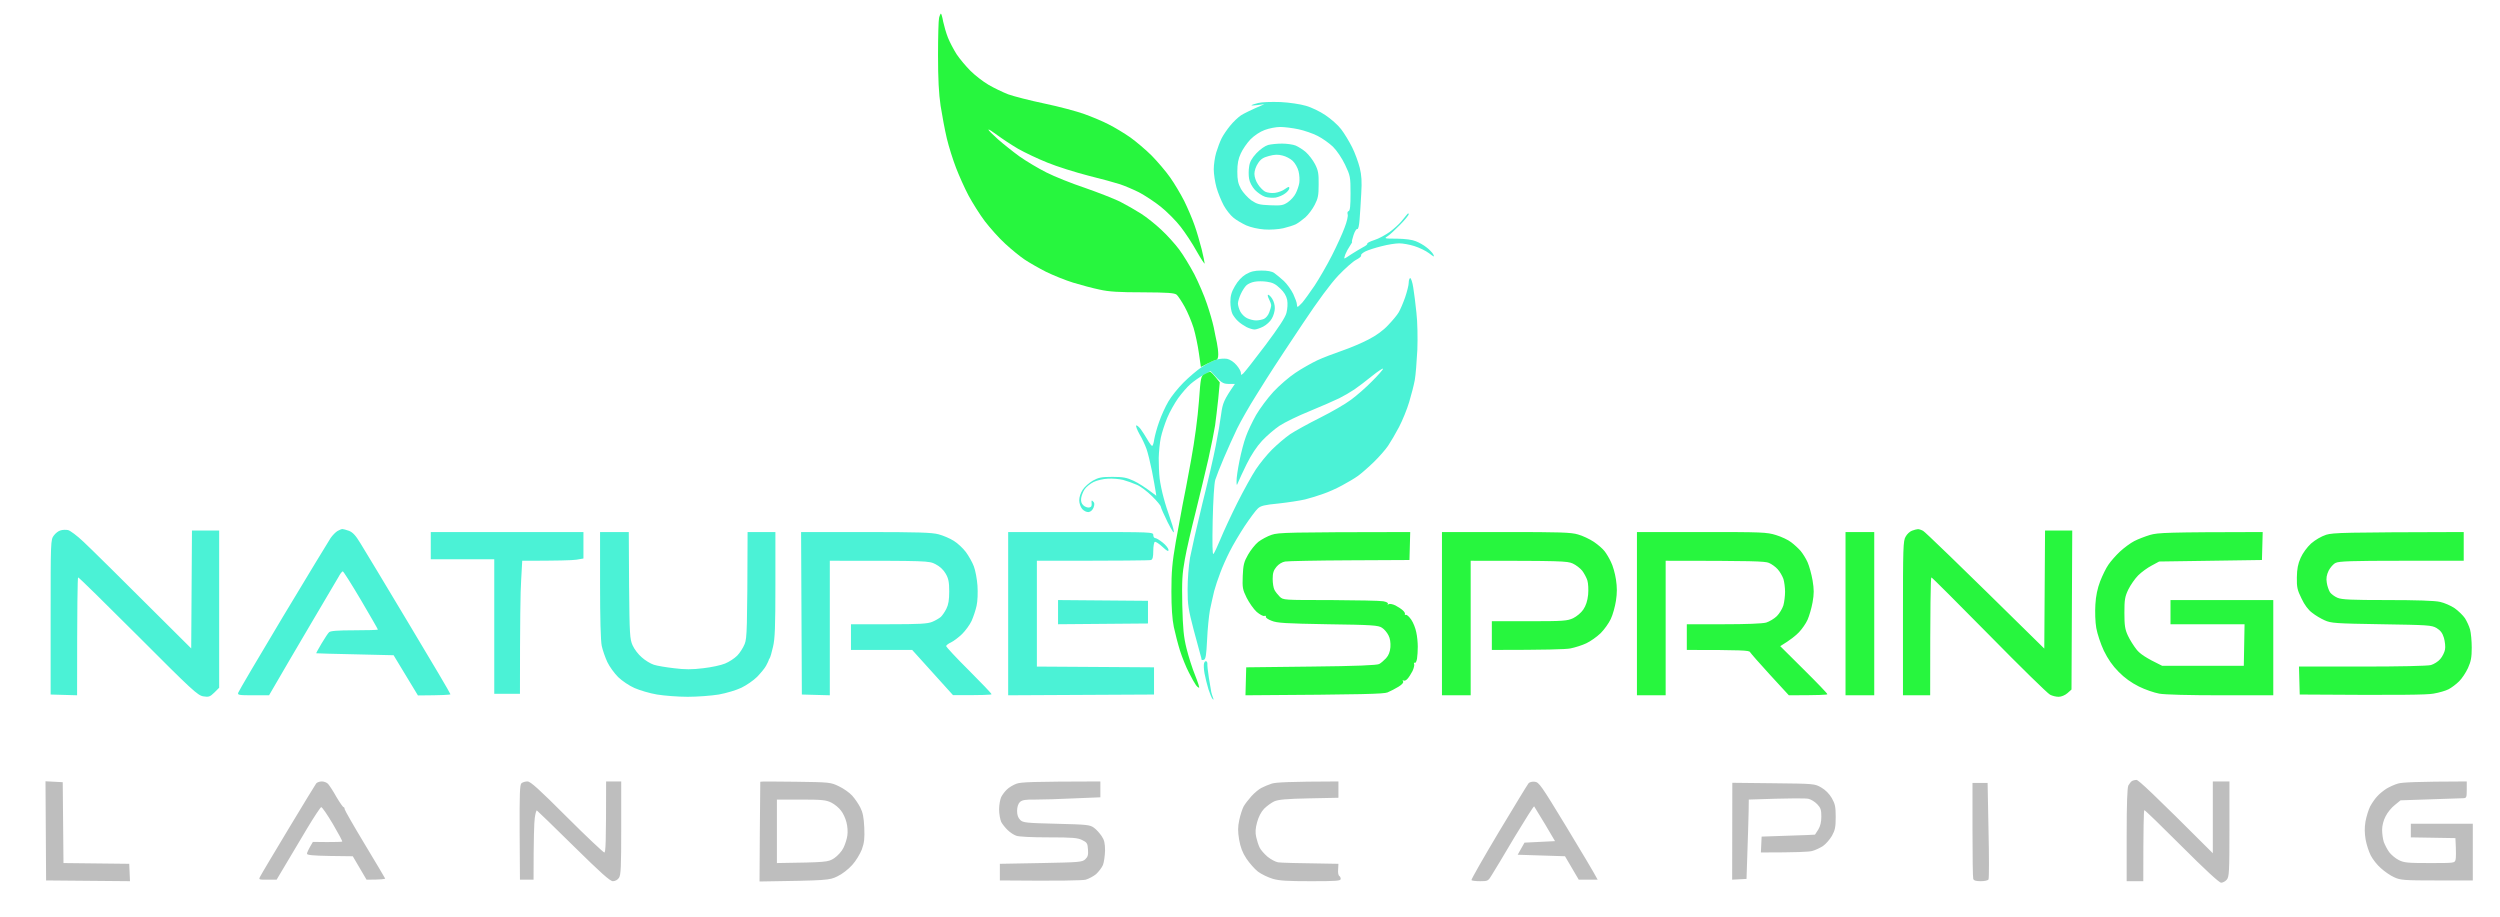 <svg version="1.2" xmlns="http://www.w3.org/2000/svg" viewBox="0 0 1654 607" width="1654" height="607">
	<title>naturesprings-logo</title>
	<style>
		.s0 { fill: #4bf2d6 } 
		.s1 { fill: #27f63e } 
		.s2 { fill: #bebebe } 
	</style>
	<path fill-rule="evenodd" class="s0" d="m847 67.5c6 0.3 13.3 1.4 17 2.5 3.6 1 9.4 3.8 12.9 6.2 3.6 2.4 8.3 6.5 10.4 9.3 2.1 2.7 5.4 8.2 7.3 12 1.9 3.8 4.1 9.9 5 13.5 1.2 4.9 1.5 9.1 1 17-0.3 5.8-0.8 13.5-1.1 17.3-0.3 4-0.9 6.5-1.5 6.2-0.5-0.3-1.7 1.5-2.5 4-0.8 2.5-1.3 4.5-1 4.5 0.3 0-0.4 1.2-1.4 2.7-1.1 1.6-2.4 4-3 5.5-0.6 1.6-0.9 2.8-0.6 2.8 0.3 0 2.4-1.3 4.7-2.9 2.4-1.5 5.8-3.6 7.5-4.5 1.8-0.9 3.1-1.9 2.9-2.4-0.3-0.4 1.9-1.5 4.7-2.4 2.9-0.9 7.4-3.4 10.2-5.4 2.8-2.1 6.1-5.1 7.5-6.8 1.4-1.6 3-3.7 3.7-4.5q1.2-1.6 1.3-0.4c0 0.7-2.6 3.9-5.8 7.1-3.1 3.2-6.8 6.6-8.2 7.5-2.4 1.5-2.2 1.6 6.2 1.6 5.6 0.1 10.2 0.7 12.5 1.7 2.1 0.8 5.3 2.6 7 4 1.8 1.3 3.8 3.4 4.5 4.6 1 2.1 0.8 2-2.8-0.7-2.1-1.6-6.5-3.7-9.7-4.7-3.1-1-7.6-1.8-10-1.8-2.3 0-7.6 0.8-11.7 1.9-4.1 1-9 2.6-10.8 3.5-1.7 0.9-3 2-2.7 2.6 0.3 0.6-1.2 1.8-3.3 2.9-2 1-7.3 5.7-11.7 10.3q-8 8.5-23.6 31.9c-8.6 12.9-17.2 25.9-19.1 28.9-2 3-7.3 11.4-11.7 18.5-4.5 7.1-10.2 17.1-12.6 22-2.4 4.9-6.3 13.7-8.8 19.5-2.5 5.8-5 12.3-5.7 14.5-0.7 2.4-1.4 13.5-1.7 27-0.3 15.4-0.2 22.7 0.5 22 0.6-0.6 2.6-4.9 4.6-9.7 2-4.9 7-15.7 11.2-24.1 4.2-8.3 9.7-18.3 12.3-22.2 2.5-3.8 7.3-9.7 10.6-13 3.3-3.3 8.7-7.9 12-10.2 3.3-2.2 12.2-7.1 19.8-10.9 7.6-3.8 16.8-9.1 20.5-11.9 3.7-2.7 10-8.2 13.9-12.2 4-4 7.3-7.7 7.3-8.3 0-0.6-3.3 1.6-7.3 4.8-3.9 3.2-9.2 7.2-11.7 8.9-2.5 1.7-7 4.3-10 5.8-3 1.5-11.8 5.3-19.5 8.5-7.7 3.1-16.7 7.5-20 9.7-3.3 2.2-8.5 6.7-11.5 9.9-3.6 3.9-7.1 9.2-10.2 15.4-2.5 5.2-5.1 10.6-5.6 12-1 2.5-1.1 2.4-1.1-0.7-0.1-1.8 0.8-7.8 1.9-13.3 1.1-5.5 3-12.8 4.3-16.2 1.2-3.5 4.3-9.9 6.7-14.2 2.5-4.3 7.7-11.3 11.5-15.4 3.8-4.1 10.4-9.8 14.5-12.5 4.1-2.8 10.7-6.5 14.5-8.3 3.8-1.8 11.3-4.6 16.5-6.4 5.2-1.8 13.1-5.1 17.4-7.4 5.1-2.6 9.8-6 13-9.5 2.8-2.9 6-6.7 7-8.5 1-1.7 2.9-6.1 4.2-9.8 1.3-3.8 2.4-8.2 2.4-9.8 0-1.6 0.5-3 1-3 0.5 0 1.5 2.8 2 6.3 0.6 3.4 1.5 10.9 2.1 16.7 0.7 5.8 0.9 16.7 0.6 24.5-0.4 7.7-1.1 16.7-1.7 20-0.6 3.3-2.3 9.8-3.7 14.5-1.4 4.7-4.4 12.1-6.7 16.5-2.3 4.4-5.6 10-7.3 12.5-1.7 2.5-5.9 7.3-9.4 10.7-3.5 3.4-8.2 7.5-10.4 9.1-2.2 1.6-6.9 4.4-10.5 6.3-3.6 2-9.2 4.5-12.5 5.6-3.3 1.2-8.7 2.9-12 3.7-3.3 0.8-11.2 2-17.5 2.7-9.3 0.9-11.9 1.5-13.8 3.3-1.3 1.1-5.2 6.4-8.7 11.6-3.4 5.2-8 12.9-10 17-2.1 4.1-4.9 10.4-6.2 14-1.4 3.6-3.2 9-4 12-0.7 3-2 8.6-2.8 12.5-0.7 3.9-1.6 12.7-1.9 19.8-0.5 10-0.9 12.8-2.1 13.2-0.8 0.3-1.5 0.2-1.6-0.2 0-0.5-0.2-1.5-0.5-2.3-0.2-0.8-2.3-8.5-4.6-17-3.6-13.8-4.1-16.8-4.1-27 0-6.7 0.7-15.5 1.6-21 1-5.2 4.6-21.2 8.1-35.5 3.6-14.3 7.6-31.6 8.9-38.5 1.4-6.9 3-16.3 3.6-21 1-7.3 1.7-9.3 9.1-20h-4.3c-3.7-0.1-4.7-0.6-11.8-8.5l-4.6 2.5c-2.5 1.4-6.4 4.1-8.6 6-2.2 1.9-5.9 6.2-8.3 9.5-2.3 3.3-5.6 9.1-7.2 13-1.6 3.9-3.5 9.7-4.2 13-0.7 3.3-1.3 9.4-1.4 13.5 0 4.1 0.2 10.2 0.6 13.5 0.4 3.3 1.6 9.1 2.7 13 1 3.9 2.9 9.7 4.1 13 1.2 3.3 2.4 7.4 2.6 9 0.3 1.9-1.2-0.3-4.1-6-2.4-4.9-4.5-9.6-4.5-10.2 0-0.7-2.6-3.9-5.8-7-3.1-3.1-7.7-6.6-10.2-7.6-2.5-1.1-6.5-2.5-9-3.2-2.5-0.6-7-1-10-0.8-3 0.1-7.3 1.1-9.5 2.2-2.2 1.1-4.8 3.2-5.9 4.8-1 1.5-2.1 4.2-2.3 5.8-0.3 2.1 0.1 3.6 1.4 4.8 1 1 2.7 1.6 3.8 1.5 1.5-0.3 1.9-1 1.7-2.8-0.2-2 0-2.3 1-1.2 1 0.9 1 1.9 0.3 4-0.7 1.7-1.9 2.8-3.3 3-1.3 0.1-3-0.7-4.2-2-1.1-1.3-2-3.8-2-5.8 0-2.1 0.9-4.9 2.3-7 1.2-1.9 4.3-4.6 6.7-6 3.8-2.1 5.8-2.5 13-2.5 7 0 9.5 0.5 14 2.6 3 1.4 7.6 4.2 15 9.9l-0.5-3.2c-0.3-1.8-1.3-7.8-2.4-13.3-1.1-5.5-2.7-12-3.6-14.5-0.9-2.5-2.9-6.9-4.6-9.7-1.6-2.9-2.6-5.5-2.2-5.8 0.5-0.2 1.7 0.8 2.9 2.3 1.1 1.5 3.1 4.6 4.5 7 1.3 2.3 2.7 4.2 3.1 4.2 0.5 0 1.1-1.9 1.4-4.2 0.4-2.4 1.8-7.7 3.3-11.8 1.4-4.1 4.2-10.2 6.1-13.4 1.9-3.3 6.4-8.9 10-12.5 3.6-3.6 9-8.2 12-10.2 3-2 7.3-4.2 9.5-4.9 2.2-0.7 5.5-0.9 7.3-0.6 1.9 0.4 4.4 2 6.2 4.1 1.7 1.9 3 4.3 3 5.3-0.1 1.5 0.1 1.5 1.6 0.2 0.9-0.8 7.4-9.1 14.5-18.5 8.9-11.9 13.2-18.4 14-21.5 0.7-2.7 0.9-6.1 0.5-8.5-0.6-2.8-2-5.2-4.7-7.7-3-2.9-5-3.9-8.7-4.4-2.6-0.4-6.3-0.4-8.2 0-1.9 0.3-4.4 1.4-5.4 2.4-1 0.9-2.7 3.5-3.7 5.7-1 2.2-1.9 5-1.9 6.3 0 1.2 0.7 3.6 1.5 5.2 0.8 1.6 2.8 3.7 4.5 4.5 1.7 0.8 4.3 1.5 6 1.5 1.7 0 4-0.5 5.2-1 1.3-0.6 2.9-2.5 3.5-4.3 0.7-1.7 1.3-3.9 1.3-4.7 0-0.8-0.7-2.7-1.5-4.2-0.8-1.6-1-2.8-0.5-2.8 0.5 0 1.8 1.2 2.7 2.7 1 1.5 1.8 4.3 1.7 6.3 0 1.9-0.9 5-2 6.8-1 1.9-3.6 4.2-5.7 5.3-2 1-4.6 1.9-5.7 1.9-1.1 0-3.5-0.7-5.3-1.6-1.7-0.9-4.3-2.6-5.5-3.8-1.3-1.1-3-3.3-3.8-4.8-0.8-1.6-1.4-5.2-1.4-8 0-4 0.7-6.6 3-10.5q3-5.2 7.2-7.8c3.3-1.9 5.8-2.5 10.3-2.5 4 0 6.9 0.5 8.5 1.6 1.4 1 4.2 3.3 6.4 5.3 2.1 2 4.9 5.9 6.2 8.6 1.3 2.8 2.4 5.8 2.4 6.8 0 0.9 0.2 1.7 0.5 1.7 0.3 0 1.6-1.2 3-2.7 1.4-1.6 5-6.6 8.2-11.3 3.1-4.7 8.3-13.7 11.5-20 3.2-6.3 7-14.6 8.4-18.5 1.5-3.8 2.4-7.8 2-8.7-0.3-1.1-0.1-1.9 0.6-2.1 1-0.3 1.3-3.5 1.3-11.8 0-11-0.2-11.7-3.6-18.9-2.1-4.4-5.4-9.3-8-11.9-2.4-2.3-7-5.6-10.2-7.2-3.1-1.6-8.9-3.6-12.7-4.4-3.8-0.8-9.3-1.5-12-1.5-2.8 0-7.4 0.9-10.3 2-3.1 1.1-6.9 3.7-9.4 6.2-2.3 2.4-5.2 6.6-6.4 9.3-1.7 3.6-2.3 6.9-2.3 12 0 5.6 0.5 7.9 2.4 11.5 1.4 2.4 4.5 5.8 6.8 7.5 3.9 2.6 5.3 3 12.5 3.3 7.3 0.3 8.6 0.1 11.7-2 1.9-1.3 4.3-3.9 5.2-5.8 1-1.9 2.1-5.1 2.4-7 0.3-1.9 0.1-5.4-0.5-7.7-0.6-2.4-2.3-5.4-3.9-6.9-1.5-1.4-4.5-3-6.7-3.5-3-0.8-5.3-0.7-9 0.3-3.8 1-5.5 2.1-7.2 4.8-1.4 2-2.4 5-2.4 7 0 2 1 5 2.4 7 1.2 1.9 3.4 4.1 4.7 4.8 1.5 0.7 4.2 1.1 6.5 0.8 2.2-0.3 5.2-1.4 6.7-2.6 2.3-1.6 2.8-1.7 2.8-0.5 0 0.8-1.2 2.4-2.8 3.5-1.5 1.2-4.3 2.3-6.2 2.7-1.9 0.3-5.1 0.1-7-0.5-1.9-0.6-5-2.7-6.8-4.6-1.9-2.1-3.5-5.2-3.8-7.3-0.4-2.1-0.4-5.7 0-8 0.4-3.2 1.7-5.5 4.8-8.9 2.6-2.7 5.7-4.9 7.8-5.5 1.9-0.5 6.1-0.9 9.2-0.9 3.2 0 7.3 0.6 9 1.3 1.8 0.8 4.9 2.7 6.8 4.4 1.9 1.7 4.6 5.2 6 7.9 2.1 4.1 2.5 6.3 2.4 13.4 0 7.2-0.4 9.3-2.6 13.5-1.4 2.8-4.2 6.5-6.2 8.3-2 1.7-4.8 3.8-6.4 4.6-1.5 0.7-5.2 1.9-8.2 2.6-3.1 0.7-8.6 1.1-12.5 0.8-4.2-0.3-9-1.4-12-2.7-2.8-1.3-6.6-3.5-8.5-5.1-1.9-1.5-4.8-5.2-6.4-8.1-1.6-3-3.8-8.3-4.8-11.9-1-3.6-1.8-9-1.8-12 0-3 0.7-8 1.6-11 0.9-3 2.5-7.3 3.6-9.5 1.1-2.2 3.7-6 5.7-8.4 2-2.5 5.2-5.5 7.1-6.8 1.9-1.2 6.2-3.4 15.5-7.4l-4.5 0.6c-2.5 0.3-4.3 0.4-4 0.1 0.3-0.3 2.3-1 4.5-1.5 2.2-0.6 8.7-0.8 14.5-0.6zm-802 283.2c1.4 0.3 6 3.7 10.2 7.7 4.2 3.9 22 21.4 71.3 70.6l0.5-78h18v104l-3.2 3.2c-2.9 2.8-3.7 3.1-7.3 2.5-3.7-0.6-7.4-4-43-39.7-21.4-21.4-39.3-39-39.8-39-0.4 0-0.7 17.6-0.7 78l-17.5-0.5v-51.2c0-50.2 0-51.2 2.1-54 1.1-1.5 3.1-3.1 4.5-3.4 1.3-0.4 3.5-0.5 4.9-0.2zm181.5-0.7c0.5 0 2.5 0.5 4.4 1.2 2.5 1 4.4 3 7.6 8.3 2.4 3.9 16.8 27.7 31.9 53 15.2 25.3 27.6 46.3 27.6 46.8 0 0.4-4.8 0.7-21.5 0.8l-16.1-26.6-25.4-0.6c-14-0.3-25.6-0.6-25.8-0.7-0.1-0.1 1.5-3 3.5-6.4 2.1-3.5 4.3-6.9 5-7.5 0.8-0.9 5.6-1.3 16.7-1.3 8.6 0 15.6-0.2 15.6-0.5 0-0.3-5.1-9.1-11.2-19.5-6.2-10.5-11.6-19-12-19-0.5 0-1.8 1.7-2.9 3.8-1.2 2-9.6 16.3-18.7 31.7-9.1 15.4-18.9 32.2-27.2 46.5h-10.5c-9.6 0-10.4-0.2-9.9-1.7 0.3-1 13.6-23.6 29.6-50.3 16.1-26.7 30.2-50.1 31.5-52 1.3-1.9 3.4-4 4.6-4.7 1.2-0.7 2.7-1.3 3.2-1.3zm58.5 2h101v17.5l-4.7 0.8c-2.7 0.4-11.8 0.7-35.8 0.7l-0.7 12.7c-0.5 7.1-0.8 26.9-0.8 75.3h-17v-89h-42zm112 0h19l0.2 35.3c0.3 32.7 0.5 35.5 2.3 39.6 1.1 2.5 3.8 6.1 6.1 8 2.2 2 5.8 4.2 8 4.9 2.1 0.7 8.2 1.7 13.4 2.3 7 0.9 12 0.9 19.2 0 5.4-0.6 11.9-2 14.5-3.1 2.7-1.1 6.2-3.4 8-5.2 1.8-1.8 4-5.3 5-7.8 1.5-4 1.7-8.5 1.9-74h18.4v34.8c0 27.9-0.3 36-1.6 41.2-0.8 3.6-1.8 7-2.2 7.5-0.4 0.5-0.7 1.2-0.7 1.5-0.1 0.3-0.8 1.9-1.7 3.5-0.9 1.7-3.6 4.9-5.9 7.3-2.4 2.4-7.1 5.6-10.4 7.2-3.3 1.6-10 3.6-15 4.5-5 0.8-14.2 1.5-20.5 1.5-6.3 0-15.4-0.7-20.3-1.5-4.8-0.8-11.5-2.8-14.9-4.3-3.5-1.5-8.3-4.8-10.8-7.2-2.5-2.5-5.8-7-7.2-10-1.4-3-3.1-7.9-3.7-10.7-0.7-3.3-1.1-18.4-1.1-40.3zm133 0h42.7c34.6 0 43.9 0.3 48.3 1.5 3 0.8 7.5 2.7 10 4.3 2.5 1.5 6.1 4.9 8 7.4 1.9 2.6 4.3 6.8 5.3 9.5 1 2.6 2.1 8.4 2.4 12.8 0.3 4.5 0.1 10.3-0.6 13.3-0.6 2.8-2.1 7.3-3.3 10-1.2 2.6-4.1 6.5-6.3 8.7-2.3 2.2-5.6 4.7-7.3 5.5-1.8 0.8-3.3 2-3.2 2.5 0 0.5 6.7 7.8 15 16 8.3 8.3 15 15.3 15 15.8 0 0.4-5.7 0.7-25.5 0.6l-27-29.9h-40.5v-17h25c20.4 0 25.7-0.3 28.8-1.6 2-0.8 4.5-2.3 5.6-3.2 1-0.9 2.7-3.4 3.7-5.4 1.4-2.8 1.9-5.9 1.9-11.5 0-6.2-0.5-8.6-2.3-11.7-1.4-2.5-3.8-4.8-6.7-6.3-4.5-2.3-4.8-2.3-70-2.3v89l-18.5-0.5zm137 0h48c47.4 0 48 0 48 2 0 1.1 0.6 2 1.3 2 0.7 0 2.9 1.3 5 3 2 1.6 3.7 3.8 3.8 4.8 0 1.3-1 0.8-4-2-2.3-2.1-4.5-3.6-5.1-3.3-0.5 0.3-1 3-1 6 0 4-0.4 5.6-1.5 6-0.8 0.3-18.1 0.5-75.5 0.5v70l77.5 0.5v18l-96.5 0.5zm33 45l59.5 0.5v15l-59.5 0.5zm98.1 40.5c0.5 0.3 0.8 1.1 0.7 1.8-0.1 0.7 0.3 4.8 1 9.2 0.7 4.4 1.5 8.7 1.6 9.5 0.2 0.9 0.7 2.4 1.1 3.5q0.8 2-0.2 1c-0.6-0.5-1.8-3.4-2.8-6.5-0.9-3-2.1-7.7-2.6-10.5-0.5-2.7-0.6-5.8-0.3-6.7 0.3-1 1-1.6 1.5-1.3z"/>
	<path class="s1" d="m621.3 11.8c-0.4 1.5-0.7 12.6-0.7 24.7 0 15.5 0.5 25.4 1.7 33.5 1 6.3 2.8 16 4.1 21.5 1.3 5.5 4.1 14.3 6.1 19.5 2 5.2 5.7 13.5 8.3 18.4 2.6 4.8 7.4 12.5 10.8 17 3.4 4.4 9.4 11.2 13.5 14.9 4.1 3.8 9.9 8.5 12.9 10.5 3 2 9.3 5.6 14 8 4.7 2.3 12.8 5.6 18 7.2 5.2 1.6 13.1 3.7 17.5 4.6 6.1 1.4 12.9 1.8 28.6 1.8 16.8 0.1 20.9 0.4 22.4 1.6 0.9 0.8 3.3 4.4 5.3 8 2 3.6 4.6 9.9 5.9 14 1.2 4.1 2.8 11.6 3.5 16.7l1.3 9.1c7-3.7 9.6-4.8 10.3-4.8 0.7 0 1.2-1.4 1.2-3.5 0-1.9-0.4-5.4-0.9-7.7-0.5-2.4-1.5-7-2.1-10.3-0.7-3.3-2.7-10.3-4.5-15.5-1.7-5.2-5.5-14-8.3-19.5-2.9-5.5-7.4-12.9-10.1-16.5-2.7-3.6-7.9-9.4-11.7-12.9-3.8-3.6-9.8-8.4-13.4-10.7-3.6-2.3-9.9-5.9-14-8-4.1-2-14.6-6.1-23.2-9.1-8.7-2.9-20.2-7.5-25.5-10.2-5.4-2.7-13.4-7.5-17.8-10.6-4.4-3.2-10.8-8.3-14.3-11.4-3.5-3.1-6.3-5.9-6.2-6.3 0-0.5 2.6 1.2 5.8 3.6 3.1 2.3 9.3 6.4 13.7 9 4.4 2.5 13.2 6.7 19.5 9.2 6.3 2.6 18.5 6.4 27 8.6 8.5 2.1 18 4.7 21 5.7 3 1 8.7 3.4 12.5 5.3 3.8 2 10.4 6.3 14.5 9.6 4.1 3.3 10 9.2 13 13.1 3 3.8 7.9 11.2 10.7 16.3 2.9 5.1 5.3 8.7 5.3 8.1 0-0.7-0.9-5-2-9.5-1.2-4.6-3.2-11.7-4.7-15.8-1.4-4.1-4.5-11.3-6.8-16-2.4-4.7-6.6-11.8-9.4-15.7-2.8-4-8.3-10.4-12.1-14.3-3.8-3.8-10.3-9.3-14.2-12.1-4-2.8-10.5-6.7-14.3-8.6-3.8-2-11-5-16-6.8-4.9-1.8-16.9-5-26.5-7-9.6-2-20.4-4.8-24-6.1-3.6-1.4-9.4-4.2-13-6.3-3.6-2.1-9-6.3-12-9.3-3-3-7.1-7.9-9.1-10.9-1.9-3-4.5-7.9-5.7-10.9-1.2-3-2.6-7.9-3.2-10.7-0.5-2.9-1.2-5.3-1.5-5.3-0.2 0-0.8 1.2-1.2 2.8zm175.7 235.7c-2.5 1.3-2.6 1.7-3.8 18.2-0.8 10.4-2.7 25.2-5.2 38.8-2.2 12.1-4.7 25.4-5.6 29.5-0.8 4.1-2.8 15.1-4.5 24.5-2.4 13.9-2.9 19.8-2.9 32.8q0 15.7 1.6 23.5c0.9 4.2 2.7 11.3 4.1 15.7 1.4 4.4 4 10.9 5.9 14.5 1.8 3.6 3.9 7.3 4.6 8.2 0.7 1 1.6 1.7 2.1 1.8 0.4 0-0.8-3.7-2.6-8.2-1.9-4.6-4.4-12.6-5.7-17.8-1.9-7.7-2.4-13-2.8-28.5-0.3-16.1-0.1-20.7 1.7-30.5 1.1-6.3 4.4-20.5 7.2-31.5 2.7-11 6.5-26.7 8.4-35 1.8-8.2 3.8-18.1 4.4-22 0.5-3.8 1.5-11.8 2.1-17.7l1-10.8c-4.3-5.5-5.9-7.1-6.5-7-0.5 0-2.1 0.7-3.5 1.5zm468 103.6c-1.4 0.5-3.3 2.2-4.2 3.9-1.7 2.7-1.8 7.2-1.8 54v51h18c0-60.4 0.3-78 0.8-78 0.4 0 17.6 17.2 38.2 38.1 20.6 21 38.7 38.7 40.3 39.5 1.5 0.8 4 1.4 5.7 1.4 1.7 0 4.2-1 5.8-2.4l2.7-2.4 0.5-105.2h-18l-0.5 78.1c-60.4-59.5-79-77.3-80.2-77.9-1.3-0.7-2.9-1.2-3.5-1.1-0.7 0-2.4 0.5-3.8 1zm-423.6 2.7c-2.8 0.9-6.8 3.1-8.9 4.7-2.1 1.7-5.1 5.5-6.8 8.5-2.7 4.7-3.2 6.8-3.5 14-0.3 7.8-0.1 9 2.6 14.5 1.7 3.3 4.6 7.5 6.6 9.3 2 1.7 4.3 3 5.1 2.7 0.8-0.3 1.3 0 1 0.5-0.3 0.6 1.4 1.8 3.8 2.7 3.6 1.5 9.1 1.8 37.2 2.3 29.3 0.4 33.4 0.7 35.8 2.3 1.5 0.9 3.4 3.2 4.3 5 1.1 2 1.5 4.9 1.3 7.9-0.3 3.2-1.2 5.4-2.9 7.3-1.4 1.5-3.4 3.2-4.5 3.8-1.4 0.8-15.1 1.4-45 1.7l-43 0.5-0.5 18.5c80.9-0.5 91.2-0.9 94-1.9 1.9-0.8 5.2-2.5 7.3-3.8 2.4-1.5 3.4-2.7 3-3.5-0.5-0.8-0.4-1 0.2-0.6 0.6 0.4 1.7 0 2.6-1 0.9-0.9 2.4-3.3 3.4-5.2 0.9-1.9 1.4-4.1 1.1-4.7-0.3-0.7-0.1-1.1 0.4-0.8 0.6 0.3 1.2-1 1.5-2.7 0.3-1.8 0.5-5.4 0.5-8 0-2.7-0.4-6.9-1-9.5-0.5-2.7-2-6.4-3.3-8.3-1.3-1.9-2.9-3.4-3.5-3.2-0.7 0.1-1-0.1-0.7-0.5 0.2-0.5-0.3-1.5-1.3-2.4-0.9-0.9-3.2-2.4-4.9-3.3-1.8-0.9-3.9-1.3-4.5-0.9-0.8 0.5-1 0.4-0.6-0.2 0.4-0.6-0.9-1.3-3-1.7-2-0.4-17.8-0.7-34.9-0.8-31.1 0-31.3 0-33.6-2.2-1.3-1.3-2.9-3.3-3.5-4.5-0.7-1.3-1.2-4.5-1.2-7.3 0-3.9 0.6-5.7 2.5-8 1.5-1.8 3.8-3.2 5.8-3.5 1.7-0.3 21-0.7 42.7-0.8l39.5-0.2 0.5-18.5c-81.4 0.1-87.1 0.3-91.6 1.8zm112.6 52.2v54h19v-89c60.1 0 63.9 0.2 67.5 1.8 2.2 1 5 3.2 6.3 4.8 1.2 1.6 2.8 4.5 3.4 6.4 0.6 2 0.8 6.1 0.5 9.5q-0.6 6-3.2 9.8c-1.4 2.1-4.3 4.5-6.7 5.7-3.9 1.8-6.5 2-29 2h-24.8v19c36 0 49-0.4 52-1 3-0.6 7.8-2.1 10.5-3.4 2.8-1.3 7-4.3 9.5-6.7 2.4-2.4 5.4-6.6 6.7-9.4 1.3-2.7 2.8-8.1 3.4-12 0.8-5.1 0.8-9 0-14.2-0.6-4-2.1-9.2-3.3-11.5-1.1-2.4-3-5.6-4.2-7.1-1.2-1.6-4.3-4.3-7.1-6.2-2.7-1.8-7.5-4.1-10.5-4.9-4.6-1.4-12.2-1.6-47.7-1.6h-42.3zm129 0v54h19v-89c57.9 0 65.7 0.3 68.3 1.4 1.7 0.7 4.4 2.6 5.8 4.2 1.5 1.6 3.1 4.5 3.8 6.4 0.6 1.9 1.1 5.8 1.1 8.5 0 2.8-0.5 6.8-1.1 9-0.7 2.2-2.6 5.4-4.3 7.1-1.7 1.7-4.9 3.6-7.1 4.3-2.5 0.7-13.4 1.1-28.2 1.1h-24.3v17c36.8 0 41.2 0.3 41.8 1.4 0.4 0.7 6.3 7.5 13.2 15l12.5 13.6c19.8 0 25.5-0.3 25.5-0.7 0-0.5-7-7.8-15.6-16.3l-15.6-15.5c6.8-4.1 10.4-7.1 12.4-9.2 2-2.1 4.6-5.8 5.7-8.3 1.1-2.5 2.6-7.6 3.3-11.5 1-5.6 1-8.5 0-14.5-0.7-4.1-2.2-9.5-3.3-12-1.1-2.5-3.2-5.8-4.6-7.5-1.4-1.6-4.2-4.2-6.2-5.7-2-1.6-6.5-3.7-10.1-4.8-6.1-1.9-9.1-2-49.2-2h-42.8zm138 0v54h19v-108h-19zm201.5-52.1c-3.3 1-8 2.8-10.5 4.1-2.5 1.3-6.7 4.4-9.4 6.9-2.7 2.5-6.1 6.4-7.6 8.6-1.6 2.2-4 7.2-5.5 11-1.8 4.7-2.9 9.8-3.2 15.5-0.3 4.8-0.1 11.5 0.6 15.5 0.7 3.9 2.9 10.5 5 15 2.7 5.5 5.7 9.9 9.8 14 3.9 4 8.4 7.2 13.4 9.7 4 2 10.1 4.1 13.4 4.7 3.5 0.7 20.3 1.1 40.8 1.1h34.7v-63h-68v16h49l-0.5 27.5h-54c-11.2-5.4-14.7-8-16.9-10.7-1.9-2.4-4.5-6.5-5.8-9.3-1.9-4.1-2.3-6.7-2.3-15 0-8.7 0.3-10.7 2.6-15.5 1.5-3 4.4-7.2 6.5-9.3 2.2-2.2 6.2-5.1 8.9-6.5l5-2.7 68-1 0.5-18.5c-63.8 0.1-69.3 0.4-74.5 1.9zm116.5-0.1c-3.3 1.1-7.1 3.3-10 5.8-2.6 2.4-5.5 6.3-6.9 9.5-1.8 4-2.4 7.3-2.5 12.9-0.1 6.5 0.3 8.4 3.1 14 1.9 4.1 4.5 7.6 7 9.4 2.1 1.7 5.8 3.9 8.3 5 4.2 1.9 7 2.1 37.5 2.6 30.9 0.5 33.2 0.6 36.5 2.5 2.6 1.6 3.9 3.2 4.9 6.5 0.7 2.5 1.1 6 0.7 7.8-0.3 1.7-1.7 4.6-3.1 6.2-1.4 1.7-4.2 3.4-6.2 4-2.2 0.6-21.1 1-45.5 1h-41.8l0.5 18.5c68.1 0.5 84.2 0.2 88.5-0.6 3.6-0.6 8.1-1.9 10-2.9 1.9-1 5-3.3 6.9-5.2 1.9-1.8 4.5-5.8 5.9-8.8 2-4.4 2.5-7.1 2.5-13.5 0-4.4-0.5-9.8-1.1-12-0.6-2.2-2.2-5.6-3.4-7.5-1.3-1.9-4.4-4.9-6.8-6.6-2.5-1.7-6.9-3.6-9.7-4.2-3.4-0.8-15.8-1.2-34.8-1.2-24 0-30.2-0.3-33-1.5-1.9-0.8-4.2-2.5-5-3.7-0.8-1.3-1.8-4.1-2.1-6.3-0.5-2.9-0.1-5.1 1.2-7.9 1.1-2.1 3.1-4.5 4.7-5.2 2.1-1.1 11.1-1.4 43.7-1.4h41v-19c-79.7 0.2-86.2 0.4-91 1.8z"/>
	<path fill-rule="evenodd" class="s2" d="m1413.5 516c1.3 0 10.8 8.8 50.5 48.5v-47.5h11v31.5c0 28.6-0.2 31.7-1.8 33.5-0.9 1.1-2.6 2-3.7 2-1.3 0-10.9-8.9-26-24-13.2-13.2-24.3-24-24.8-24-0.4 0-0.7 10.6-0.7 47h-11v-30.5c0-21 0.4-31.2 1.1-32.8 0.7-1.2 1.7-2.5 2.3-2.9 0.6-0.4 2-0.8 3.1-0.8zm-1383.4 0.9l11.4 0.6 0.5 53.5 43.5 0.5 0.5 11.5-55.5-0.5zm182.8 0.1c1.4 0 3.4 0.7 4.2 1.7 0.9 1 3.4 4.8 5.5 8.6 2.2 3.7 4.3 6.7 4.7 6.7 0.4 0 0.7 0.6 0.7 1.3 0 0.6 6 11.1 13.3 23.2 7.3 12 13.3 22.3 13.5 22.7 0.1 0.4-2.6 0.8-12.3 0.8l-9.1-15.5-15.2-0.2c-11.4-0.2-15.2-0.6-15.1-1.5 0-0.7 0.9-2.8 3.9-7.8l9.4 0.1c5.2 0 9.7-0.1 10-0.3 0.3-0.2-2.5-5.4-6.2-11.7-3.7-6.2-7.1-11.2-7.7-11.1-0.5 0.1-4.7 6.4-9.2 13.9-4.5 7.5-10.9 18.2-20.3 34.1h-6c-5.9 0-6 0-4.8-2.2 0.6-1.3 9-15.3 18.6-31.3 9.6-15.9 17.9-29.6 18.4-30.2 0.6-0.7 2.2-1.3 3.7-1.3zm136.1 0c2 0 7.8 5.3 26 23.5 12.9 12.9 24.1 23.4 24.8 23.5 0.9 0 1.2-5.3 1.2-47h10v30.8c0 25.7-0.2 31.1-1.5 33-0.9 1.3-2.5 2.2-4 2.2-1.9 0-7.9-5.4-26-23.2-13-12.8-23.9-23.4-24.3-23.6-0.4-0.1-1 2.1-1.4 5-0.4 2.9-0.8 13.3-0.8 40.8h-9l-0.2-31.3c-0.1-25.8 0.1-31.5 1.2-32.5 0.8-0.7 2.6-1.2 4-1.2zm177.4 0.2c22.7 0.3 23.2 0.4 28.6 3 3 1.4 7 4.2 8.8 6.2 1.8 2 4.2 5.5 5.4 7.9 1.6 3.1 2.3 6.5 2.6 13.2 0.3 7.3 0 10-1.6 14.5-1.2 3-4 7.7-6.4 10.3-2.5 2.8-6.6 6-9.8 7.5-5.4 2.6-6 2.7-51.5 3.4l0.2-32.9c0.1-18 0.3-32.9 0.3-33.1 0.1-0.2 10.6-0.2 23.4 0zm-12.4 53.8c33.3-0.5 33.8-0.6 37.9-3.2 2.3-1.6 5-4.5 6.1-6.8 1.1-2.2 2.3-5.9 2.6-8.2 0.4-2.4 0.1-6.3-0.6-8.8-0.6-2.5-2.2-6-3.6-7.7-1.3-1.8-4.2-4.2-6.4-5.3-3.5-1.7-6-2-20-2h-16zm214-54v10.5l-17.2 0.7c-9.5 0.5-21.1 0.8-25.8 0.8-6.8-0.1-8.8 0.3-10.3 1.7-1.1 1.1-1.8 3.3-1.8 5.8 0 2.8 0.7 4.6 2.1 6 1.9 1.8 3.8 2 24 2.5 20.2 0.5 22.1 0.7 24.7 2.6 1.6 1.1 3.8 3.6 5.1 5.5 1.8 2.6 2.3 4.8 2.3 9.7-0.1 3.4-0.7 7.7-1.4 9.5-0.7 1.7-2.8 4.4-4.5 6-1.8 1.5-4.9 3.1-6.9 3.7-2.1 0.5-15.4 0.9-56.8 0.5v-11l27.2-0.5c25.3-0.5 27.3-0.6 29.3-2.5 1.7-1.6 2.1-2.9 1.8-6.5-0.2-4-0.7-4.7-3.8-6.2-2.9-1.5-6.4-1.8-22.2-1.8-10.9 0-19.9-0.4-21.5-1.1-1.5-0.5-4.1-2.2-5.6-3.7-1.6-1.5-3.5-3.9-4.3-5.4-0.7-1.6-1.4-5.3-1.4-8.3 0-3 0.7-6.7 1.4-8.2 0.8-1.6 2.5-3.8 3.8-5 1.3-1.3 4.1-3 6.3-3.8 3.1-1.1 9.8-1.4 55.5-1.5zm157.5 0v10.8l-19.5 0.4c-14.9 0.3-20.3 0.8-23 2-1.9 0.9-4.9 3.1-6.7 4.9-2 2.1-3.7 5.5-4.6 8.9-1.1 4-1.3 6.7-0.6 9.8 0.5 2.3 1.5 5.4 2.3 7 0.7 1.5 3.1 4.2 5.2 6 2.2 1.8 5.3 3.4 6.9 3.7 1.7 0.3 11.3 0.6 40 1l-0.2 3.8c-0.2 2 0.2 3.9 0.7 4.2 0.6 0.3 1 1.2 1 2 0 1.3-2.8 1.5-19.7 1.5-15.4 0-21-0.3-25.3-1.6-3-0.9-7.4-3-9.7-4.7-2.3-1.8-5.7-5.7-7.7-8.7-2.6-3.9-3.9-7.5-4.8-12.5-0.9-5.5-0.9-8.3 0.1-13 0.7-3.3 2-7.3 2.9-9 0.9-1.6 3.3-4.7 5.2-6.8 1.9-2.1 4.9-4.6 6.5-5.4 1.7-0.9 4.8-2.2 7-2.9 2.7-0.8 10.9-1.3 44-1.4zm129.9 0.2c2.8 0.3 4.2 2.3 20.9 29.8 9.8 16.2 18.5 30.7 20.7 35h-12.5l-9.1-15.5-31.3-1 4.5-8 20.2-1-6.6-11.2c-3.7-6.1-6.9-11.4-7.2-11.8-0.3-0.3-6 8.8-12.9 20.2-6.8 11.5-13.5 22.7-15 25-2.5 4.2-2.7 4.3-7.8 4.3-2.9 0-5.5-0.3-5.8-0.7-0.2-0.5 7.9-14.7 18.1-31.8 10.2-17 19.1-31.6 19.7-32.3 0.6-0.7 2.4-1.2 4.1-1zm616.6-0.2v5.5c0 5-0.2 5.5-2.2 5.6-1.3 0.1-11.1 0.4-41.6 1.4l-3.8 3.1c-2.1 1.6-4.9 5-6.1 7.5-1.4 2.6-2.3 6.2-2.3 8.9 0 2.5 0.5 6.1 1.1 8 0.7 1.9 2.3 5 3.6 6.8 1.3 1.7 4.1 4.1 6.3 5.2 3.5 1.8 6 2 20.5 2 16.3 0 16.5 0 17.1-2.2 0.3-1.3 0.4-5-0.1-14.3l-29.5-0.5v-9h41v37.5h-23.7c-21.8 0-24.2-0.2-28.3-2.1-2.5-1.1-6.4-3.8-8.8-6-2.5-2.1-5.4-5.9-6.7-8.4-1.3-2.5-2.8-7.2-3.4-10.5-0.7-4.1-0.8-7.9-0.1-12 0.6-3.3 2-7.8 3.1-10 1.2-2.2 3.3-5.3 4.8-6.8 1.4-1.6 4.2-3.8 6.1-5 1.9-1.1 5.3-2.7 7.5-3.3 2.6-0.8 11.4-1.3 45.5-1.4zm-485.9 0.9l27.2 0.3c26.9 0.3 27.3 0.3 31.6 2.8 2.7 1.5 5.4 4.2 7 7 2.2 3.9 2.6 5.7 2.6 12.5 0 6.7-0.4 8.7-2.5 12.5-1.4 2.4-4.1 5.5-6 6.8-1.9 1.2-5.1 2.7-7 3.2-1.9 0.6-10.3 1-34 1l0.5-10.5 17.5-0.6c9.6-0.3 17.6-0.6 17.8-0.7 0.1-0.1 1.1-1.7 2.2-3.4q2-3.3 2-8.5c0-4.4-0.4-5.8-2.7-8.2-1.5-1.6-4.1-3.2-5.8-3.6-1.6-0.4-11.2-0.5-39.5 0.5l-0.1 7.8c-0.1 4.2-0.4 16-1.4 44.7l-9.5 0.5zm158.9 0.1h10l0.6 31.3c0.4 17.2 0.4 31.8 0 32.5-0.3 0.7-2.5 1.2-5.1 1.2-3.1 0-4.6-0.4-5-1.5-0.3-0.8-0.5-15.4-0.5-32.5z"/>
</svg>